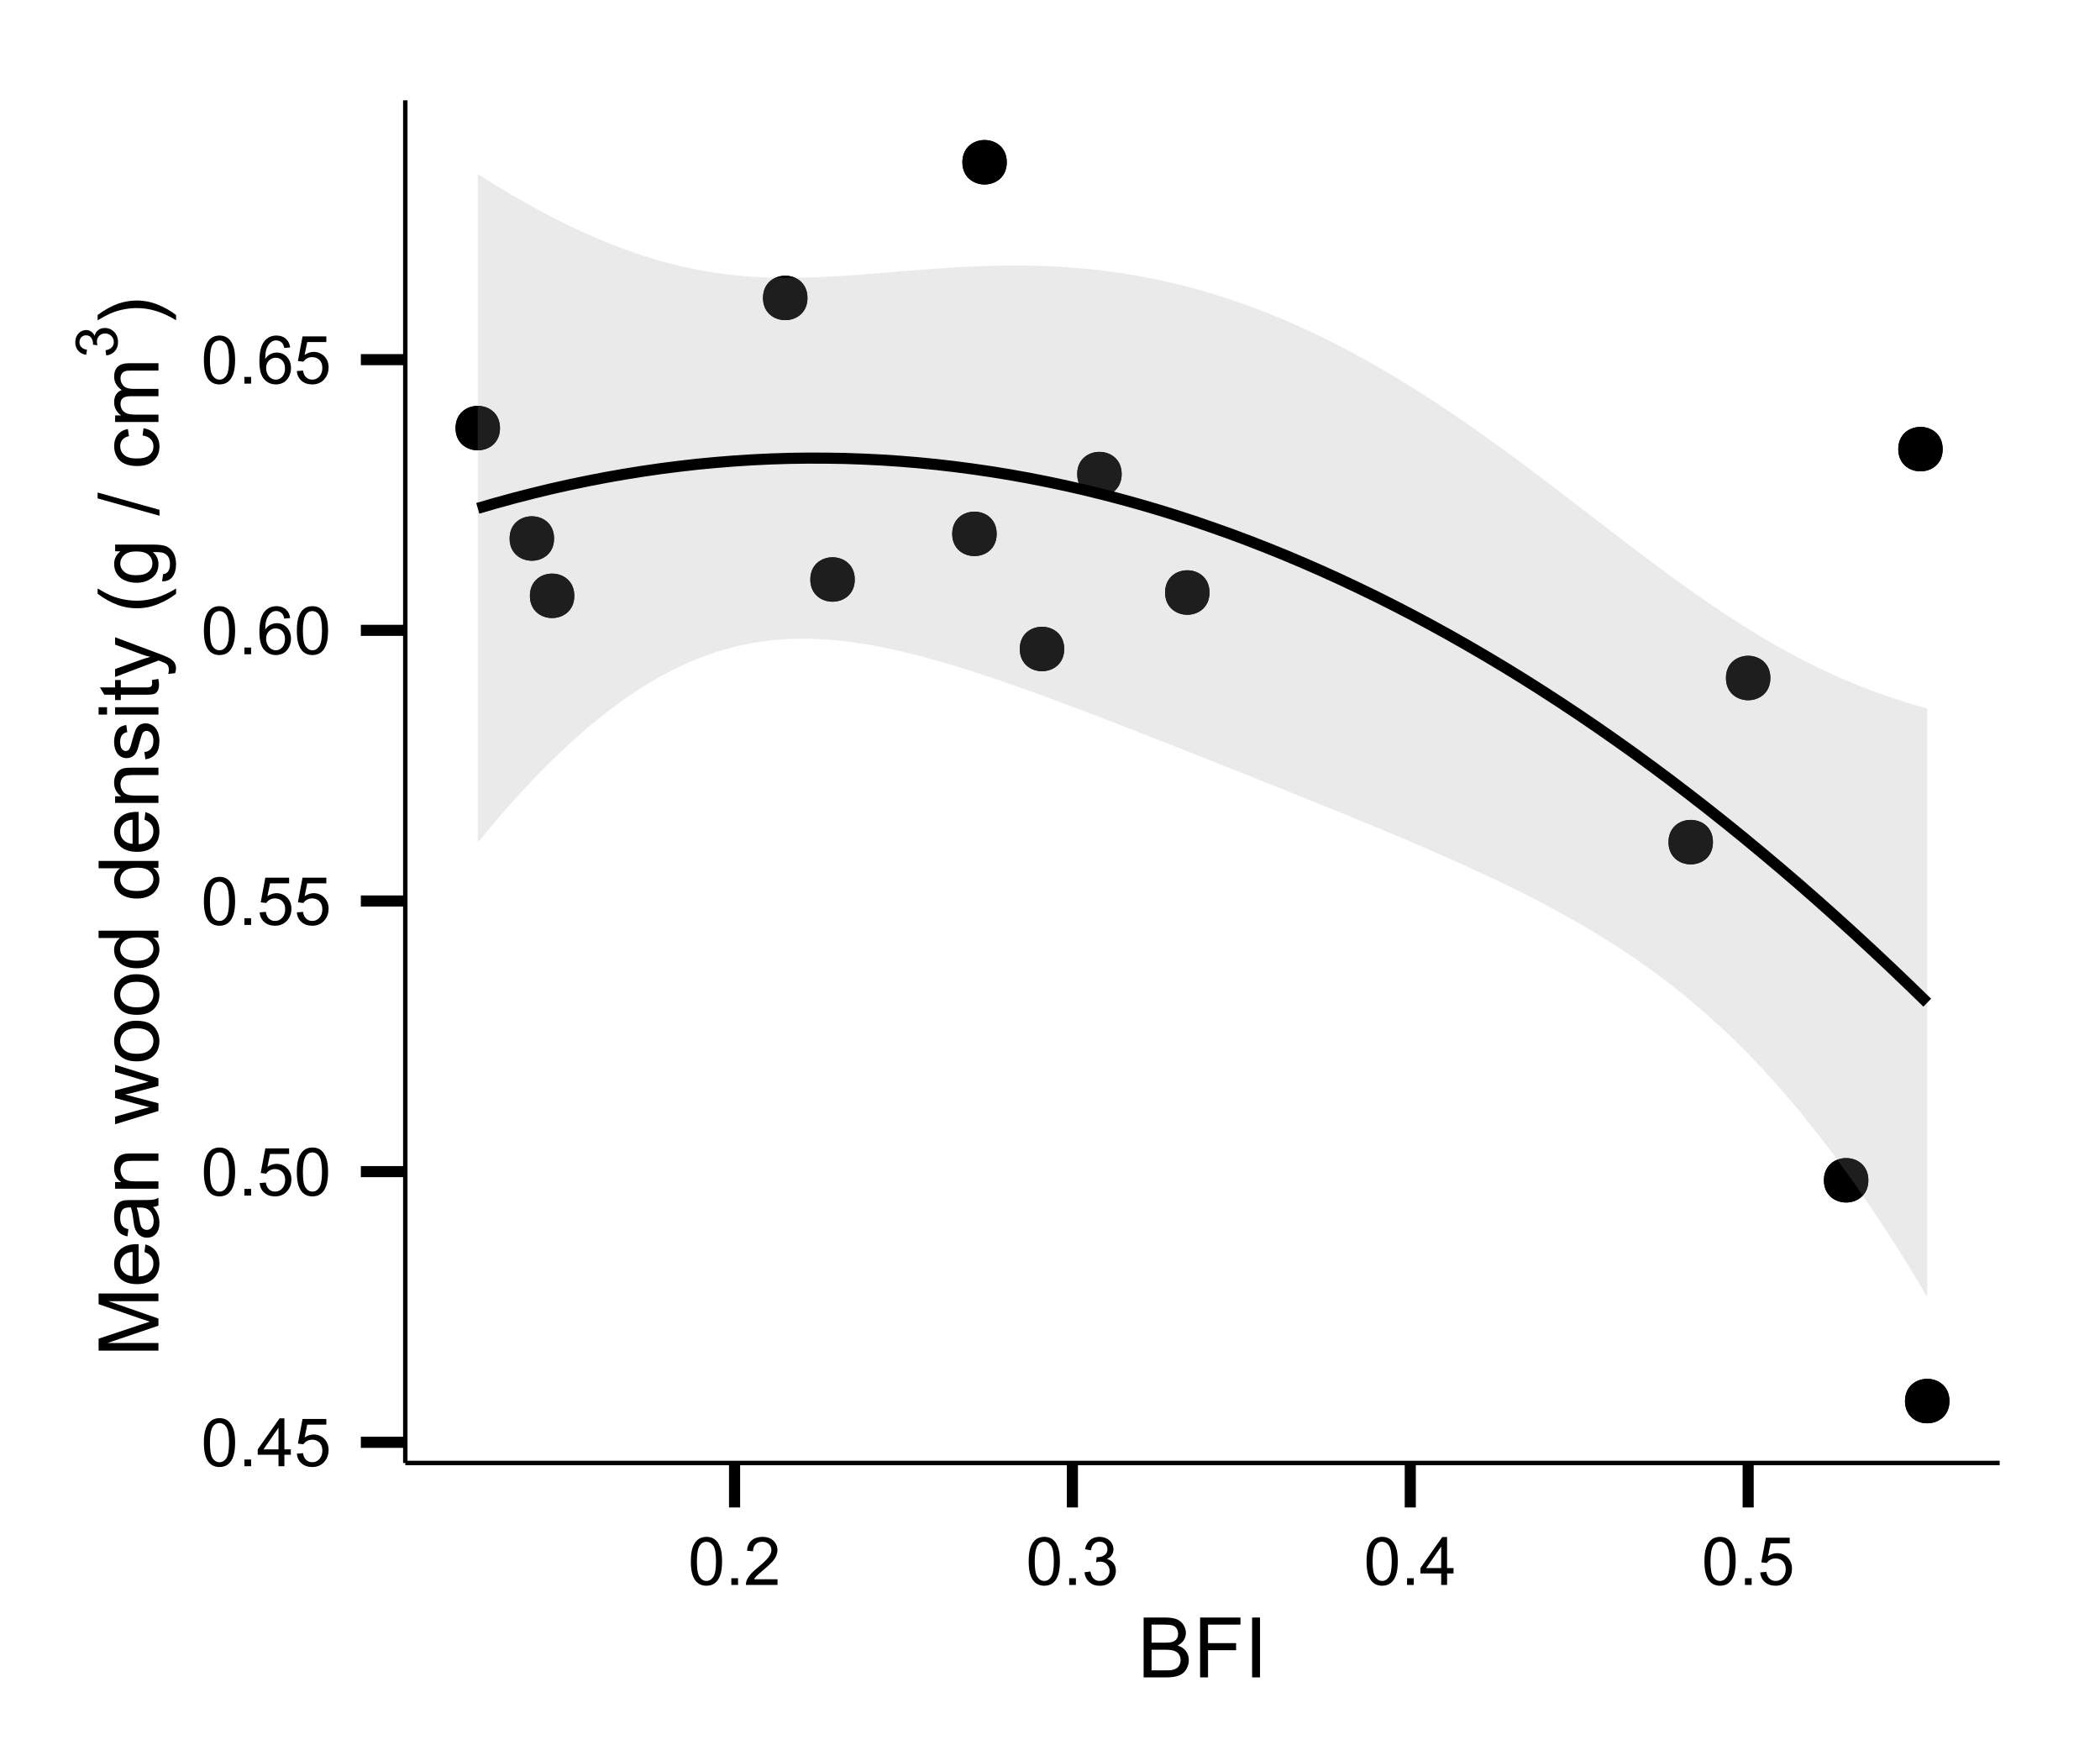 <?xml version="1.0" encoding="UTF-8"?>
<svg xmlns="http://www.w3.org/2000/svg" xmlns:xlink="http://www.w3.org/1999/xlink" width="201pt" height="167pt" viewBox="0 0 201 167" version="1.1">
<defs>
<g>
<symbol overflow="visible" id="glyph0-0">
<path style="stroke:none;" d="M 0.266 -2.258 C 0.262 -2.797 0.32 -3.234 0.434 -3.566 C 0.543 -3.895 0.707 -4.148 0.93 -4.332 C 1.145 -4.508 1.422 -4.598 1.758 -4.602 C 2.004 -4.598 2.219 -4.551 2.406 -4.453 C 2.59 -4.352 2.742 -4.207 2.863 -4.023 C 2.984 -3.832 3.078 -3.605 3.148 -3.34 C 3.215 -3.074 3.25 -2.711 3.254 -2.258 C 3.25 -1.719 3.195 -1.285 3.086 -0.957 C 2.973 -0.621 2.809 -0.367 2.59 -0.191 C 2.371 -0.012 2.094 0.074 1.758 0.078 C 1.316 0.074 0.969 -0.082 0.719 -0.398 C 0.414 -0.777 0.262 -1.395 0.266 -2.258 Z M 0.844 -2.258 C 0.844 -1.504 0.93 -1.004 1.105 -0.758 C 1.281 -0.504 1.5 -0.379 1.758 -0.383 C 2.016 -0.379 2.23 -0.504 2.41 -0.758 C 2.582 -1.004 2.672 -1.504 2.676 -2.258 C 2.672 -3.008 2.582 -3.512 2.41 -3.762 C 2.23 -4.008 2.012 -4.129 1.754 -4.133 C 1.492 -4.129 1.285 -4.02 1.133 -3.805 C 0.938 -3.523 0.844 -3.008 0.844 -2.258 Z M 0.844 -2.258 "/>
</symbol>
<symbol overflow="visible" id="glyph0-1">
<path style="stroke:none;" d="M 0.582 0 L 0.582 -0.641 L 1.223 -0.641 L 1.223 0 Z M 0.582 0 "/>
</symbol>
<symbol overflow="visible" id="glyph0-2">
<path style="stroke:none;" d="M 2.07 0 L 2.07 -1.098 L 0.082 -1.098 L 0.082 -1.613 L 2.172 -4.582 L 2.633 -4.582 L 2.633 -1.613 L 3.25 -1.613 L 3.25 -1.098 L 2.633 -1.098 L 2.633 0 Z M 2.07 -1.613 L 2.07 -3.68 L 0.633 -1.613 Z M 2.07 -1.613 "/>
</symbol>
<symbol overflow="visible" id="glyph0-3">
<path style="stroke:none;" d="M 0.266 -1.199 L 0.855 -1.25 C 0.898 -0.961 1 -0.746 1.16 -0.602 C 1.316 -0.453 1.508 -0.379 1.738 -0.383 C 2.008 -0.379 2.238 -0.48 2.426 -0.688 C 2.613 -0.891 2.707 -1.164 2.707 -1.504 C 2.707 -1.82 2.613 -2.074 2.434 -2.262 C 2.25 -2.445 2.016 -2.535 1.727 -2.539 C 1.543 -2.535 1.379 -2.496 1.238 -2.414 C 1.09 -2.332 0.977 -2.227 0.895 -2.098 L 0.367 -2.164 L 0.809 -4.52 L 3.086 -4.52 L 3.086 -3.98 L 1.258 -3.98 L 1.012 -2.75 C 1.285 -2.938 1.574 -3.035 1.879 -3.039 C 2.273 -3.035 2.609 -2.895 2.891 -2.621 C 3.164 -2.34 3.305 -1.984 3.305 -1.555 C 3.305 -1.133 3.184 -0.773 2.941 -0.477 C 2.645 -0.105 2.242 0.074 1.738 0.078 C 1.32 0.074 0.98 -0.039 0.715 -0.27 C 0.449 -0.504 0.297 -0.812 0.266 -1.199 Z M 0.266 -1.199 "/>
</symbol>
<symbol overflow="visible" id="glyph0-4">
<path style="stroke:none;" d="M 3.184 -3.461 L 2.625 -3.414 C 2.574 -3.633 2.504 -3.793 2.414 -3.898 C 2.258 -4.055 2.07 -4.137 1.852 -4.137 C 1.672 -4.137 1.512 -4.086 1.379 -3.988 C 1.199 -3.855 1.059 -3.668 0.957 -3.422 C 0.852 -3.172 0.801 -2.816 0.801 -2.363 C 0.934 -2.566 1.098 -2.719 1.297 -2.82 C 1.488 -2.918 1.695 -2.969 1.914 -2.973 C 2.285 -2.969 2.605 -2.832 2.871 -2.559 C 3.133 -2.281 3.262 -1.926 3.266 -1.488 C 3.262 -1.199 3.199 -0.93 3.078 -0.684 C 2.953 -0.438 2.785 -0.25 2.566 -0.117 C 2.348 0.012 2.102 0.074 1.832 0.078 C 1.359 0.074 0.977 -0.094 0.684 -0.438 C 0.387 -0.781 0.238 -1.352 0.242 -2.145 C 0.238 -3.027 0.402 -3.668 0.73 -4.074 C 1.016 -4.422 1.398 -4.598 1.883 -4.602 C 2.242 -4.598 2.539 -4.496 2.77 -4.297 C 3 -4.09 3.137 -3.812 3.184 -3.461 Z M 0.887 -1.484 C 0.883 -1.289 0.926 -1.105 1.008 -0.93 C 1.09 -0.75 1.203 -0.613 1.355 -0.523 C 1.5 -0.426 1.656 -0.379 1.82 -0.383 C 2.059 -0.379 2.262 -0.477 2.434 -0.672 C 2.602 -0.863 2.688 -1.125 2.691 -1.453 C 2.688 -1.77 2.605 -2.02 2.438 -2.203 C 2.266 -2.383 2.051 -2.473 1.801 -2.477 C 1.543 -2.473 1.328 -2.383 1.152 -2.203 C 0.973 -2.02 0.883 -1.777 0.887 -1.484 Z M 0.887 -1.484 "/>
</symbol>
<symbol overflow="visible" id="glyph0-5">
<path style="stroke:none;" d="M 3.223 -0.539 L 3.223 0 L 0.195 0 C 0.188 -0.133 0.211 -0.262 0.258 -0.391 C 0.336 -0.594 0.457 -0.797 0.629 -1 C 0.793 -1.199 1.039 -1.43 1.367 -1.695 C 1.859 -2.098 2.195 -2.422 2.375 -2.664 C 2.547 -2.902 2.637 -3.129 2.637 -3.34 C 2.637 -3.562 2.555 -3.75 2.398 -3.902 C 2.234 -4.055 2.027 -4.129 1.773 -4.133 C 1.5 -4.129 1.285 -4.051 1.125 -3.891 C 0.961 -3.727 0.879 -3.5 0.879 -3.215 L 0.301 -3.273 C 0.336 -3.703 0.484 -4.031 0.746 -4.262 C 1 -4.484 1.348 -4.598 1.789 -4.602 C 2.223 -4.598 2.57 -4.477 2.828 -4.234 C 3.082 -3.988 3.211 -3.688 3.215 -3.328 C 3.211 -3.145 3.172 -2.965 3.102 -2.789 C 3.023 -2.609 2.902 -2.422 2.73 -2.227 C 2.555 -2.031 2.266 -1.762 1.863 -1.422 C 1.523 -1.137 1.305 -0.945 1.211 -0.844 C 1.113 -0.742 1.035 -0.641 0.977 -0.539 Z M 3.223 -0.539 "/>
</symbol>
<symbol overflow="visible" id="glyph0-6">
<path style="stroke:none;" d="M 0.27 -1.211 L 0.832 -1.285 C 0.895 -0.961 1.004 -0.73 1.16 -0.594 C 1.316 -0.449 1.504 -0.379 1.727 -0.383 C 1.988 -0.379 2.211 -0.473 2.398 -0.656 C 2.578 -0.84 2.672 -1.066 2.672 -1.34 C 2.672 -1.594 2.586 -1.805 2.418 -1.977 C 2.246 -2.141 2.031 -2.227 1.773 -2.23 C 1.668 -2.227 1.535 -2.207 1.379 -2.168 L 1.441 -2.664 C 1.477 -2.656 1.504 -2.652 1.531 -2.656 C 1.766 -2.652 1.98 -2.715 2.176 -2.844 C 2.363 -2.965 2.461 -3.16 2.465 -3.422 C 2.461 -3.625 2.391 -3.793 2.254 -3.934 C 2.113 -4.066 1.934 -4.137 1.715 -4.137 C 1.492 -4.137 1.309 -4.066 1.168 -3.93 C 1.02 -3.793 0.926 -3.586 0.887 -3.312 L 0.324 -3.414 C 0.391 -3.785 0.547 -4.078 0.793 -4.289 C 1.035 -4.496 1.34 -4.598 1.703 -4.602 C 1.949 -4.598 2.18 -4.543 2.395 -4.438 C 2.602 -4.328 2.762 -4.184 2.875 -4 C 2.984 -3.812 3.039 -3.617 3.043 -3.41 C 3.039 -3.211 2.988 -3.027 2.883 -2.867 C 2.777 -2.703 2.621 -2.574 2.414 -2.48 C 2.684 -2.414 2.891 -2.285 3.043 -2.09 C 3.191 -1.891 3.27 -1.645 3.27 -1.352 C 3.27 -0.949 3.121 -0.609 2.832 -0.336 C 2.535 -0.055 2.168 0.082 1.727 0.082 C 1.32 0.082 0.984 -0.035 0.723 -0.277 C 0.453 -0.512 0.305 -0.824 0.27 -1.211 Z M 0.27 -1.211 "/>
</symbol>
<symbol overflow="visible" id="glyph1-0">
<path style="stroke:none;" d="M 0.586 0 L 0.586 -5.727 L 2.734 -5.727 C 3.168 -5.723 3.52 -5.664 3.785 -5.551 C 4.051 -5.434 4.258 -5.258 4.406 -5.016 C 4.555 -4.773 4.629 -4.52 4.633 -4.262 C 4.629 -4.012 4.562 -3.781 4.434 -3.57 C 4.297 -3.352 4.098 -3.18 3.832 -3.047 C 4.176 -2.945 4.441 -2.77 4.629 -2.527 C 4.816 -2.277 4.91 -1.988 4.91 -1.66 C 4.91 -1.387 4.852 -1.137 4.738 -0.91 C 4.625 -0.676 4.484 -0.5 4.32 -0.379 C 4.148 -0.25 3.941 -0.156 3.691 -0.094 C 3.441 -0.031 3.133 0 2.77 0 Z M 1.344 -3.32 L 2.582 -3.32 C 2.914 -3.316 3.156 -3.34 3.305 -3.387 C 3.496 -3.441 3.641 -3.535 3.738 -3.672 C 3.836 -3.801 3.883 -3.969 3.887 -4.172 C 3.883 -4.359 3.84 -4.523 3.75 -4.672 C 3.656 -4.812 3.523 -4.914 3.359 -4.969 C 3.188 -5.023 2.898 -5.051 2.488 -5.051 L 1.344 -5.051 Z M 1.344 -0.676 L 2.77 -0.676 C 3.012 -0.672 3.184 -0.684 3.285 -0.703 C 3.457 -0.734 3.602 -0.785 3.723 -0.859 C 3.836 -0.93 3.934 -1.035 4.012 -1.176 C 4.086 -1.312 4.125 -1.473 4.125 -1.66 C 4.125 -1.871 4.07 -2.059 3.961 -2.215 C 3.852 -2.371 3.699 -2.48 3.504 -2.547 C 3.309 -2.609 3.027 -2.641 2.668 -2.645 L 1.344 -2.645 Z M 1.344 -0.676 "/>
</symbol>
<symbol overflow="visible" id="glyph1-1">
<path style="stroke:none;" d="M 0.656 0 L 0.656 -5.727 L 4.52 -5.727 L 4.52 -5.051 L 1.414 -5.051 L 1.414 -3.277 L 4.102 -3.277 L 4.102 -2.602 L 1.414 -2.602 L 1.414 0 Z M 0.656 0 "/>
</symbol>
<symbol overflow="visible" id="glyph1-2">
<path style="stroke:none;" d="M 0.746 0 L 0.746 -5.727 L 1.504 -5.727 L 1.504 0 Z M 0.746 0 "/>
</symbol>
<symbol overflow="visible" id="glyph2-0">
<path style="stroke:none;" d="M 0 -0.594 L -5.727 -0.594 L -5.727 -1.734 L -1.672 -3.09 C -1.289 -3.211 -1.008 -3.305 -0.824 -3.363 C -1.031 -3.426 -1.336 -3.527 -1.742 -3.668 L -5.727 -5.039 L -5.727 -6.059 L 0 -6.059 L 0 -5.328 L -4.793 -5.328 L 0 -3.664 L 0 -2.98 L -4.875 -1.324 L 0 -1.324 Z M 0 -0.594 "/>
</symbol>
<symbol overflow="visible" id="glyph2-1">
<path style="stroke:none;" d="M -1.336 -3.367 L -1.246 -4.094 C -0.82 -3.977 -0.492 -3.766 -0.258 -3.457 C -0.023 -3.145 0.094 -2.746 0.094 -2.27 C 0.094 -1.66 -0.09 -1.18 -0.465 -0.824 C -0.836 -0.469 -1.363 -0.293 -2.039 -0.293 C -2.734 -0.293 -3.273 -0.473 -3.664 -0.832 C -4.047 -1.191 -4.242 -1.656 -4.242 -2.23 C -4.242 -2.781 -4.051 -3.234 -3.676 -3.59 C -3.293 -3.938 -2.762 -4.113 -2.082 -4.117 C -2.035 -4.113 -1.973 -4.113 -1.895 -4.113 L -1.895 -1.02 C -1.434 -1.043 -1.086 -1.172 -0.848 -1.406 C -0.602 -1.637 -0.48 -1.926 -0.484 -2.273 C -0.48 -2.531 -0.547 -2.75 -0.688 -2.934 C -0.82 -3.113 -1.039 -3.258 -1.336 -3.367 Z M -2.473 -1.059 L -2.473 -3.375 C -2.82 -3.344 -3.082 -3.254 -3.258 -3.109 C -3.527 -2.883 -3.66 -2.594 -3.664 -2.238 C -3.66 -1.914 -3.555 -1.641 -3.34 -1.422 C -3.121 -1.199 -2.832 -1.078 -2.473 -1.059 Z M -2.473 -1.059 "/>
</symbol>
<symbol overflow="visible" id="glyph2-2">
<path style="stroke:none;" d="M -0.512 -3.234 C -0.285 -2.973 -0.129 -2.719 -0.043 -2.48 C 0.051 -2.238 0.094 -1.98 0.094 -1.707 C 0.094 -1.246 -0.016 -0.898 -0.238 -0.656 C -0.461 -0.41 -0.746 -0.285 -1.094 -0.289 C -1.293 -0.285 -1.477 -0.332 -1.648 -0.426 C -1.812 -0.516 -1.949 -0.637 -2.055 -0.789 C -2.152 -0.938 -2.23 -1.105 -2.285 -1.297 C -2.32 -1.43 -2.355 -1.641 -2.391 -1.922 C -2.457 -2.488 -2.535 -2.906 -2.633 -3.176 C -2.727 -3.176 -2.789 -3.176 -2.816 -3.18 C -3.102 -3.176 -3.305 -3.109 -3.422 -2.98 C -3.578 -2.797 -3.656 -2.531 -3.66 -2.18 C -3.656 -1.848 -3.598 -1.602 -3.484 -1.445 C -3.367 -1.285 -3.164 -1.168 -2.871 -1.098 L -2.965 -0.41 C -3.258 -0.473 -3.492 -0.574 -3.676 -0.719 C -3.855 -0.859 -3.996 -1.066 -4.094 -1.34 C -4.191 -1.609 -4.242 -1.922 -4.242 -2.281 C -4.242 -2.633 -4.199 -2.922 -4.117 -3.145 C -4.031 -3.363 -3.926 -3.527 -3.801 -3.633 C -3.672 -3.734 -3.512 -3.805 -3.324 -3.852 C -3.199 -3.871 -2.984 -3.883 -2.676 -3.887 L -1.738 -3.887 C -1.082 -3.883 -0.668 -3.898 -0.496 -3.93 C -0.32 -3.957 -0.156 -4.016 0 -4.109 L 0 -3.375 C -0.145 -3.301 -0.312 -3.254 -0.512 -3.234 Z M -2.082 -3.176 C -1.973 -2.918 -1.887 -2.535 -1.816 -2.027 C -1.773 -1.738 -1.727 -1.531 -1.676 -1.414 C -1.621 -1.289 -1.543 -1.199 -1.445 -1.137 C -1.344 -1.07 -1.234 -1.035 -1.113 -1.039 C -0.926 -1.035 -0.77 -1.105 -0.645 -1.25 C -0.52 -1.391 -0.457 -1.602 -0.457 -1.875 C -0.457 -2.145 -0.516 -2.383 -0.633 -2.598 C -0.75 -2.805 -0.91 -2.961 -1.121 -3.062 C -1.277 -3.137 -1.512 -3.176 -1.824 -3.176 Z M -2.082 -3.176 "/>
</symbol>
<symbol overflow="visible" id="glyph2-3">
<path style="stroke:none;" d="M 0 -0.527 L -4.148 -0.527 L -4.148 -1.16 L -3.559 -1.16 C -4.012 -1.465 -4.242 -1.902 -4.242 -2.48 C -4.242 -2.727 -4.195 -2.957 -4.105 -3.168 C -4.016 -3.375 -3.898 -3.531 -3.754 -3.641 C -3.605 -3.742 -3.434 -3.816 -3.234 -3.859 C -3.102 -3.883 -2.871 -3.895 -2.551 -3.898 L 0 -3.898 L 0 -3.195 L -2.523 -3.195 C -2.809 -3.191 -3.023 -3.164 -3.164 -3.113 C -3.305 -3.055 -3.418 -2.957 -3.504 -2.82 C -3.59 -2.68 -3.633 -2.52 -3.633 -2.332 C -3.633 -2.031 -3.535 -1.77 -3.348 -1.555 C -3.152 -1.336 -2.793 -1.23 -2.266 -1.23 L 0 -1.23 Z M 0 -0.527 "/>
</symbol>
<symbol overflow="visible" id="glyph2-4">
<path style="stroke:none;" d=""/>
</symbol>
<symbol overflow="visible" id="glyph2-5">
<path style="stroke:none;" d="M 0 -1.293 L -4.148 -0.023 L -4.148 -0.75 L -1.754 -1.41 L -0.863 -1.656 C -0.902 -1.664 -1.188 -1.734 -1.719 -1.871 L -4.148 -2.531 L -4.148 -3.254 L -1.742 -3.875 L -0.949 -4.082 L -1.75 -4.32 L -4.148 -5.031 L -4.148 -5.715 L 0 -4.418 L 0 -3.688 L -2.484 -3.027 L -3.191 -2.867 L 0 -2.027 Z M 0 -1.293 "/>
</symbol>
<symbol overflow="visible" id="glyph2-6">
<path style="stroke:none;" d="M -2.074 -0.266 C -2.84 -0.262 -3.406 -0.477 -3.781 -0.906 C -4.086 -1.262 -4.242 -1.695 -4.242 -2.211 C -4.242 -2.777 -4.055 -3.246 -3.68 -3.609 C -3.305 -3.969 -2.789 -4.148 -2.133 -4.152 C -1.598 -4.148 -1.176 -4.066 -0.871 -3.91 C -0.562 -3.746 -0.324 -3.516 -0.16 -3.211 C 0.012 -2.906 0.094 -2.57 0.094 -2.211 C 0.094 -1.625 -0.09 -1.156 -0.465 -0.801 C -0.832 -0.441 -1.371 -0.262 -2.074 -0.266 Z M -2.074 -0.988 C -1.543 -0.984 -1.145 -1.102 -0.879 -1.336 C -0.613 -1.566 -0.48 -1.855 -0.484 -2.211 C -0.48 -2.555 -0.613 -2.848 -0.883 -3.082 C -1.145 -3.312 -1.551 -3.426 -2.098 -3.43 C -2.609 -3.426 -2.996 -3.309 -3.262 -3.078 C -3.523 -2.844 -3.656 -2.555 -3.66 -2.211 C -3.656 -1.855 -3.523 -1.566 -3.266 -1.336 C -3 -1.102 -2.605 -0.984 -2.074 -0.988 Z M -2.074 -0.988 "/>
</symbol>
<symbol overflow="visible" id="glyph2-7">
<path style="stroke:none;" d="M 0 -3.219 L -0.523 -3.219 C -0.109 -2.953 0.094 -2.566 0.094 -2.059 C 0.094 -1.723 0.004 -1.418 -0.18 -1.145 C -0.359 -0.863 -0.613 -0.648 -0.941 -0.5 C -1.266 -0.344 -1.641 -0.27 -2.07 -0.273 C -2.48 -0.27 -2.855 -0.34 -3.195 -0.48 C -3.531 -0.617 -3.793 -0.824 -3.973 -1.102 C -4.152 -1.375 -4.242 -1.684 -4.242 -2.027 C -4.242 -2.277 -4.188 -2.5 -4.082 -2.695 C -3.977 -2.891 -3.84 -3.047 -3.672 -3.172 L -5.727 -3.172 L -5.727 -3.871 L 0 -3.871 Z M -2.07 -0.996 C -1.535 -0.996 -1.141 -1.105 -0.879 -1.332 C -0.613 -1.551 -0.48 -1.816 -0.484 -2.125 C -0.48 -2.43 -0.605 -2.691 -0.859 -2.906 C -1.109 -3.121 -1.492 -3.227 -2.012 -3.23 C -2.574 -3.227 -2.992 -3.117 -3.262 -2.902 C -3.523 -2.68 -3.656 -2.41 -3.66 -2.094 C -3.656 -1.777 -3.527 -1.516 -3.277 -1.309 C -3.02 -1.098 -2.617 -0.996 -2.07 -0.996 Z M -2.07 -0.996 "/>
</symbol>
<symbol overflow="visible" id="glyph2-8">
<path style="stroke:none;" d="M -1.238 -0.246 L -1.348 -0.941 C -1.066 -0.977 -0.852 -1.086 -0.707 -1.266 C -0.555 -1.445 -0.48 -1.695 -0.484 -2.016 C -0.48 -2.336 -0.547 -2.574 -0.68 -2.734 C -0.812 -2.887 -0.965 -2.965 -1.145 -2.969 C -1.301 -2.965 -1.426 -2.895 -1.52 -2.762 C -1.578 -2.66 -1.66 -2.422 -1.758 -2.043 C -1.887 -1.523 -1.996 -1.164 -2.094 -0.969 C -2.188 -0.766 -2.32 -0.617 -2.488 -0.516 C -2.656 -0.414 -2.844 -0.363 -3.047 -0.363 C -3.23 -0.363 -3.398 -0.402 -3.559 -0.488 C -3.715 -0.57 -3.848 -0.688 -3.953 -0.836 C -4.031 -0.941 -4.098 -1.09 -4.156 -1.281 C -4.211 -1.469 -4.242 -1.672 -4.242 -1.891 C -4.242 -2.215 -4.195 -2.5 -4.102 -2.746 C -4.008 -2.992 -3.879 -3.176 -3.719 -3.293 C -3.559 -3.41 -3.344 -3.488 -3.078 -3.535 L -2.984 -2.848 C -3.195 -2.816 -3.363 -2.723 -3.484 -2.574 C -3.602 -2.422 -3.66 -2.211 -3.664 -1.941 C -3.66 -1.613 -3.609 -1.383 -3.504 -1.25 C -3.395 -1.109 -3.27 -1.043 -3.129 -1.043 C -3.035 -1.043 -2.953 -1.07 -2.883 -1.129 C -2.805 -1.184 -2.742 -1.273 -2.695 -1.398 C -2.668 -1.465 -2.605 -1.672 -2.516 -2.02 C -2.379 -2.516 -2.27 -2.863 -2.188 -3.059 C -2.102 -3.254 -1.98 -3.406 -1.82 -3.523 C -1.656 -3.633 -1.457 -3.691 -1.219 -3.691 C -0.984 -3.691 -0.762 -3.621 -0.555 -3.484 C -0.348 -3.348 -0.188 -3.152 -0.074 -2.895 C 0.039 -2.637 0.094 -2.344 0.094 -2.02 C 0.094 -1.477 -0.016 -1.066 -0.242 -0.785 C -0.461 -0.504 -0.793 -0.324 -1.238 -0.246 Z M -1.238 -0.246 "/>
</symbol>
<symbol overflow="visible" id="glyph2-9">
<path style="stroke:none;" d="M -4.918 -0.531 L -5.727 -0.531 L -5.727 -1.234 L -4.918 -1.234 Z M 0 -0.531 L -4.148 -0.531 L -4.148 -1.234 L 0 -1.234 Z M 0 -0.531 "/>
</symbol>
<symbol overflow="visible" id="glyph2-10">
<path style="stroke:none;" d="M -0.629 -2.062 L -0.008 -2.164 C 0.035 -1.961 0.051 -1.785 0.055 -1.633 C 0.051 -1.375 0.016 -1.176 -0.066 -1.039 C -0.145 -0.895 -0.25 -0.797 -0.383 -0.742 C -0.512 -0.684 -0.789 -0.656 -1.215 -0.656 L -3.602 -0.656 L -3.602 -0.141 L -4.148 -0.141 L -4.148 -0.656 L -5.176 -0.656 L -5.598 -1.355 L -4.148 -1.355 L -4.148 -2.062 L -3.602 -2.062 L -3.602 -1.355 L -1.176 -1.355 C -0.973 -1.352 -0.844 -1.363 -0.789 -1.391 C -0.73 -1.414 -0.684 -1.457 -0.652 -1.512 C -0.613 -1.566 -0.598 -1.645 -0.602 -1.754 C -0.598 -1.828 -0.605 -1.934 -0.629 -2.062 Z M -0.629 -2.062 "/>
</symbol>
<symbol overflow="visible" id="glyph2-11">
<path style="stroke:none;" d="M 1.598 -0.496 L 0.938 -0.418 C 0.977 -0.566 0.996 -0.703 1 -0.82 C 0.996 -0.977 0.969 -1.102 0.922 -1.195 C 0.867 -1.289 0.797 -1.363 0.703 -1.426 C 0.633 -1.465 0.457 -1.539 0.18 -1.641 C 0.137 -1.652 0.078 -1.672 0.008 -1.703 L -4.148 -0.129 L -4.148 -0.887 L -1.746 -1.75 C -1.441 -1.859 -1.121 -1.961 -0.785 -2.051 C -1.105 -2.129 -1.418 -2.223 -1.73 -2.34 L -4.148 -3.227 L -4.148 -3.93 L 0.07 -2.352 C 0.523 -2.18 0.836 -2.051 1.012 -1.957 C 1.242 -1.832 1.41 -1.688 1.52 -1.527 C 1.625 -1.363 1.68 -1.172 1.684 -0.949 C 1.68 -0.812 1.652 -0.66 1.598 -0.496 Z M 1.598 -0.496 "/>
</symbol>
<symbol overflow="visible" id="glyph2-12">
<path style="stroke:none;" d="M 1.684 -1.871 C 1.191 -1.48 0.621 -1.152 -0.035 -0.887 C -0.691 -0.613 -1.371 -0.48 -2.074 -0.484 C -2.691 -0.48 -3.285 -0.582 -3.855 -0.785 C -4.512 -1.02 -5.168 -1.379 -5.824 -1.871 L -5.824 -2.375 C -5.281 -2.055 -4.895 -1.848 -4.664 -1.75 C -4.305 -1.59 -3.93 -1.465 -3.539 -1.375 C -3.051 -1.262 -2.559 -1.207 -2.07 -1.207 C -0.812 -1.207 0.434 -1.594 1.684 -2.375 Z M 1.684 -1.871 "/>
</symbol>
<symbol overflow="visible" id="glyph2-13">
<path style="stroke:none;" d="M 0.344 -0.398 L 0.445 -1.082 C 0.656 -1.109 0.809 -1.188 0.906 -1.32 C 1.035 -1.492 1.102 -1.73 1.102 -2.035 C 1.102 -2.355 1.035 -2.609 0.906 -2.789 C 0.773 -2.965 0.59 -3.082 0.359 -3.148 C 0.211 -3.18 -0.086 -3.199 -0.543 -3.199 C -0.18 -2.891 0 -2.508 0 -2.051 C 0 -1.48 -0.203 -1.039 -0.617 -0.727 C -1.023 -0.414 -1.52 -0.258 -2.098 -0.258 C -2.492 -0.258 -2.855 -0.328 -3.191 -0.473 C -3.523 -0.613 -3.781 -0.82 -3.969 -1.094 C -4.148 -1.363 -4.242 -1.684 -4.242 -2.055 C -4.242 -2.543 -4.043 -2.945 -3.648 -3.266 L -4.148 -3.266 L -4.148 -3.914 L -0.562 -3.914 C 0.082 -3.914 0.539 -3.848 0.809 -3.715 C 1.078 -3.582 1.289 -3.371 1.449 -3.09 C 1.602 -2.801 1.68 -2.453 1.684 -2.039 C 1.68 -1.543 1.57 -1.141 1.348 -0.84 C 1.125 -0.531 0.789 -0.387 0.344 -0.398 Z M -2.148 -0.98 C -1.602 -0.977 -1.203 -1.086 -0.957 -1.305 C -0.703 -1.52 -0.578 -1.789 -0.582 -2.117 C -0.578 -2.438 -0.703 -2.711 -0.953 -2.93 C -1.199 -3.148 -1.59 -3.258 -2.125 -3.258 C -2.629 -3.258 -3.012 -3.145 -3.273 -2.918 C -3.527 -2.691 -3.656 -2.418 -3.66 -2.105 C -3.656 -1.789 -3.527 -1.523 -3.277 -1.309 C -3.02 -1.086 -2.645 -0.977 -2.148 -0.98 Z M -2.148 -0.98 "/>
</symbol>
<symbol overflow="visible" id="glyph2-14">
<path style="stroke:none;" d="M 0.098 0 L -5.824 -1.66 L -5.824 -2.223 L 0.098 -0.566 Z M 0.098 0 "/>
</symbol>
<symbol overflow="visible" id="glyph2-15">
<path style="stroke:none;" d="M -1.52 -3.234 L -1.43 -3.926 C -0.953 -3.848 -0.578 -3.652 -0.309 -3.344 C -0.039 -3.031 0.094 -2.648 0.094 -2.199 C 0.094 -1.629 -0.09 -1.172 -0.461 -0.828 C -0.832 -0.48 -1.363 -0.309 -2.059 -0.312 C -2.504 -0.309 -2.898 -0.383 -3.234 -0.535 C -3.57 -0.68 -3.82 -0.906 -3.988 -1.211 C -4.156 -1.512 -4.242 -1.844 -4.242 -2.203 C -4.242 -2.652 -4.125 -3.02 -3.898 -3.309 C -3.668 -3.594 -3.348 -3.777 -2.93 -3.859 L -2.824 -3.176 C -3.102 -3.109 -3.309 -2.992 -3.453 -2.828 C -3.59 -2.66 -3.66 -2.461 -3.664 -2.23 C -3.66 -1.875 -3.535 -1.586 -3.281 -1.367 C -3.027 -1.141 -2.625 -1.031 -2.078 -1.035 C -1.52 -1.031 -1.113 -1.137 -0.863 -1.355 C -0.605 -1.566 -0.48 -1.848 -0.484 -2.191 C -0.48 -2.465 -0.566 -2.695 -0.738 -2.883 C -0.906 -3.066 -1.164 -3.184 -1.52 -3.234 Z M -1.52 -3.234 "/>
</symbol>
<symbol overflow="visible" id="glyph2-16">
<path style="stroke:none;" d="M 0 -0.527 L -4.148 -0.527 L -4.148 -1.156 L -3.566 -1.156 C -3.766 -1.281 -3.93 -1.457 -4.055 -1.676 C -4.18 -1.891 -4.242 -2.137 -4.242 -2.414 C -4.242 -2.719 -4.176 -2.969 -4.051 -3.168 C -3.918 -3.363 -3.742 -3.504 -3.516 -3.586 C -4 -3.914 -4.242 -4.34 -4.242 -4.867 C -4.242 -5.277 -4.125 -5.594 -3.898 -5.816 C -3.668 -6.035 -3.32 -6.145 -2.848 -6.148 L 0 -6.148 L 0 -5.449 L -2.613 -5.449 C -2.895 -5.449 -3.094 -5.426 -3.219 -5.379 C -3.34 -5.332 -3.441 -5.25 -3.52 -5.133 C -3.594 -5.012 -3.633 -4.871 -3.633 -4.711 C -3.633 -4.418 -3.535 -4.176 -3.34 -3.984 C -3.145 -3.789 -2.832 -3.691 -2.41 -3.695 L 0 -3.695 L 0 -2.992 L -2.695 -2.992 C -3.008 -2.988 -3.242 -2.93 -3.398 -2.82 C -3.555 -2.703 -3.633 -2.516 -3.633 -2.258 C -3.633 -2.055 -3.578 -1.871 -3.477 -1.707 C -3.367 -1.535 -3.215 -1.414 -3.02 -1.344 C -2.816 -1.266 -2.527 -1.23 -2.152 -1.23 L 0 -1.23 Z M 0 -0.527 "/>
</symbol>
<symbol overflow="visible" id="glyph2-17">
<path style="stroke:none;" d="M 1.684 -0.988 L 1.684 -0.484 C 0.434 -1.262 -0.812 -1.652 -2.07 -1.652 C -2.555 -1.652 -3.043 -1.594 -3.527 -1.484 C -3.918 -1.391 -4.293 -1.27 -4.652 -1.113 C -4.887 -1.012 -5.277 -0.801 -5.824 -0.484 L -5.824 -0.988 C -5.168 -1.477 -4.512 -1.84 -3.855 -2.074 C -3.285 -2.273 -2.691 -2.371 -2.074 -2.375 C -1.371 -2.371 -0.691 -2.238 -0.035 -1.969 C 0.621 -1.699 1.191 -1.371 1.684 -0.988 Z M 1.684 -0.988 "/>
</symbol>
<symbol overflow="visible" id="glyph3-0">
<path style="stroke:none;" d="M -1.059 -0.234 L -1.125 -0.727 C -0.844 -0.781 -0.641 -0.875 -0.52 -1.016 C -0.395 -1.148 -0.332 -1.316 -0.336 -1.512 C -0.332 -1.742 -0.414 -1.938 -0.574 -2.098 C -0.734 -2.254 -0.934 -2.332 -1.172 -2.336 C -1.398 -2.332 -1.582 -2.258 -1.73 -2.113 C -1.875 -1.965 -1.949 -1.777 -1.953 -1.555 C -1.949 -1.457 -1.934 -1.344 -1.898 -1.207 L -2.328 -1.262 C -2.32 -1.289 -2.32 -1.316 -2.324 -1.34 C -2.32 -1.547 -2.375 -1.734 -2.488 -1.906 C -2.594 -2.07 -2.762 -2.156 -2.992 -2.156 C -3.172 -2.156 -3.32 -2.094 -3.441 -1.973 C -3.559 -1.848 -3.621 -1.691 -3.621 -1.5 C -3.621 -1.309 -3.559 -1.148 -3.438 -1.023 C -3.316 -0.895 -3.137 -0.812 -2.898 -0.777 L -2.984 -0.285 C -3.312 -0.344 -3.57 -0.48 -3.75 -0.695 C -3.93 -0.906 -4.02 -1.172 -4.023 -1.492 C -4.02 -1.707 -3.973 -1.906 -3.883 -2.094 C -3.785 -2.273 -3.656 -2.414 -3.5 -2.516 C -3.336 -2.609 -3.164 -2.66 -2.984 -2.664 C -2.805 -2.66 -2.648 -2.613 -2.508 -2.523 C -2.367 -2.426 -2.254 -2.289 -2.172 -2.109 C -2.113 -2.344 -2 -2.527 -1.828 -2.66 C -1.656 -2.793 -1.441 -2.859 -1.184 -2.859 C -0.832 -2.859 -0.535 -2.73 -0.293 -2.477 C -0.051 -2.219 0.07 -1.895 0.07 -1.508 C 0.07 -1.152 -0.031 -0.863 -0.242 -0.633 C -0.449 -0.398 -0.723 -0.266 -1.059 -0.234 Z M -1.059 -0.234 "/>
</symbol>
</g>
<clipPath id="clip1">
  <path d="M 38.793 9.602 L 192.402 9.602 L 192.402 141.008 L 38.793 141.008 Z M 38.793 9.602 "/>
</clipPath>
</defs>
<g id="surface2037">
<rect x="0" y="0" width="201" height="167" style="fill:rgb(100%,100%,100%);fill-opacity:1;stroke:none;"/>
<rect x="0" y="0" width="201" height="167" style="fill:rgb(100%,100%,100%);fill-opacity:1;stroke:none;"/>
<path style="fill:none;stroke-width:1.063;stroke-linecap:round;stroke-linejoin:round;stroke:rgb(100%,100%,100%);stroke-opacity:1;stroke-miterlimit:10;" d="M 0 167 L 201 167 L 201 0 L 0 0 Z M 0 167 "/>
<g clip-path="url(#clip1)" clip-rule="nonzero">
<path style=" stroke:none;fill-rule:nonzero;fill:rgb(100%,100%,100%);fill-opacity:1;" d="M 38.793 140.004 L 191.402 140.004 L 191.402 9.598 L 38.793 9.598 Z M 38.793 140.004 "/>
<path style=" stroke:none;fill-rule:nonzero;fill:rgb(0%,0%,0%);fill-opacity:1;" d="M 47.855 40.969 C 47.855 43.801 43.602 43.801 43.602 40.969 C 43.602 38.133 47.855 38.133 47.855 40.969 "/>
<path style=" stroke:none;fill-rule:nonzero;fill:rgb(0%,0%,0%);fill-opacity:1;" d="M 77.285 28.512 C 77.285 31.344 73.031 31.344 73.031 28.512 C 73.031 25.676 77.285 25.676 77.285 28.512 "/>
<path style=" stroke:none;fill-rule:nonzero;fill:rgb(0%,0%,0%);fill-opacity:1;" d="M 107.359 45.367 C 107.359 48.203 103.105 48.203 103.105 45.367 C 103.105 42.535 107.359 42.535 107.359 45.367 "/>
<path style=" stroke:none;fill-rule:nonzero;fill:rgb(0%,0%,0%);fill-opacity:1;" d="M 81.812 55.457 C 81.812 58.289 77.559 58.289 77.559 55.457 C 77.559 52.621 81.812 52.621 81.812 55.457 "/>
<path style=" stroke:none;fill-rule:nonzero;fill:rgb(0%,0%,0%);fill-opacity:1;" d="M 96.363 15.527 C 96.363 18.363 92.113 18.363 92.113 15.527 C 92.113 12.691 96.363 12.691 96.363 15.527 "/>
<path style=" stroke:none;fill-rule:nonzero;fill:rgb(0%,0%,0%);fill-opacity:1;" d="M 115.766 56.703 C 115.766 59.539 111.516 59.539 111.516 56.703 C 111.516 53.867 115.766 53.867 115.766 56.703 "/>
<path style=" stroke:none;fill-rule:nonzero;fill:rgb(0%,0%,0%);fill-opacity:1;" d="M 186.59 134.078 C 186.59 136.914 182.336 136.914 182.336 134.078 C 182.336 131.242 186.59 131.242 186.59 134.078 "/>
<path style=" stroke:none;fill-rule:nonzero;fill:rgb(0%,0%,0%);fill-opacity:1;" d="M 178.828 112.949 C 178.828 115.785 174.574 115.785 174.574 112.949 C 174.574 110.117 178.828 110.117 178.828 112.949 "/>
<path style=" stroke:none;fill-rule:nonzero;fill:rgb(0%,0%,0%);fill-opacity:1;" d="M 163.953 80.59 C 163.953 83.426 159.699 83.426 159.699 80.59 C 159.699 77.754 163.953 77.754 163.953 80.59 "/>
<path style=" stroke:none;fill-rule:nonzero;fill:rgb(0%,0%,0%);fill-opacity:1;" d="M 185.941 42.98 C 185.941 45.816 181.691 45.816 181.691 42.98 C 181.691 40.145 185.941 40.145 185.941 42.98 "/>
<path style=" stroke:none;fill-rule:nonzero;fill:rgb(0%,0%,0%);fill-opacity:1;" d="M 101.859 62.105 C 101.859 64.941 97.609 64.941 97.609 62.105 C 97.609 59.273 101.859 59.273 101.859 62.105 "/>
<path style=" stroke:none;fill-rule:nonzero;fill:rgb(0%,0%,0%);fill-opacity:1;" d="M 95.395 51.09 C 95.395 53.922 91.141 53.922 91.141 51.09 C 91.141 48.254 95.395 48.254 95.395 51.09 "/>
<path style=" stroke:none;fill-rule:nonzero;fill:rgb(0%,0%,0%);fill-opacity:1;" d="M 53.031 51.535 C 53.031 54.367 48.777 54.367 48.777 51.535 C 48.777 48.699 53.031 48.699 53.031 51.535 "/>
<path style=" stroke:none;fill-rule:nonzero;fill:rgb(0%,0%,0%);fill-opacity:1;" d="M 169.449 64.883 C 169.449 67.719 165.199 67.719 165.199 64.883 C 165.199 62.047 169.449 62.047 169.449 64.883 "/>
<path style=" stroke:none;fill-rule:nonzero;fill:rgb(0%,0%,0%);fill-opacity:1;" d="M 54.969 57.02 C 54.969 59.852 50.719 59.852 50.719 57.02 C 50.719 54.184 54.969 54.184 54.969 57.02 "/>
<path style=" stroke:none;fill-rule:nonzero;fill:rgb(0%,0%,0%);fill-opacity:1;" d="M 47.855 40.969 C 47.855 43.801 43.602 43.801 43.602 40.969 C 43.602 38.133 47.855 38.133 47.855 40.969 "/>
<path style=" stroke:none;fill-rule:nonzero;fill:rgb(0%,0%,0%);fill-opacity:1;" d="M 77.285 28.512 C 77.285 31.344 73.031 31.344 73.031 28.512 C 73.031 25.676 77.285 25.676 77.285 28.512 "/>
<path style=" stroke:none;fill-rule:nonzero;fill:rgb(0%,0%,0%);fill-opacity:1;" d="M 107.359 45.367 C 107.359 48.203 103.105 48.203 103.105 45.367 C 103.105 42.535 107.359 42.535 107.359 45.367 "/>
<path style=" stroke:none;fill-rule:nonzero;fill:rgb(0%,0%,0%);fill-opacity:1;" d="M 81.812 55.457 C 81.812 58.289 77.559 58.289 77.559 55.457 C 77.559 52.621 81.812 52.621 81.812 55.457 "/>
<path style=" stroke:none;fill-rule:nonzero;fill:rgb(0%,0%,0%);fill-opacity:1;" d="M 96.363 15.527 C 96.363 18.363 92.113 18.363 92.113 15.527 C 92.113 12.691 96.363 12.691 96.363 15.527 "/>
<path style=" stroke:none;fill-rule:nonzero;fill:rgb(0%,0%,0%);fill-opacity:1;" d="M 115.766 56.703 C 115.766 59.539 111.516 59.539 111.516 56.703 C 111.516 53.867 115.766 53.867 115.766 56.703 "/>
<path style=" stroke:none;fill-rule:nonzero;fill:rgb(0%,0%,0%);fill-opacity:1;" d="M 186.59 134.078 C 186.59 136.914 182.336 136.914 182.336 134.078 C 182.336 131.242 186.59 131.242 186.59 134.078 "/>
<path style=" stroke:none;fill-rule:nonzero;fill:rgb(0%,0%,0%);fill-opacity:1;" d="M 178.828 112.949 C 178.828 115.785 174.574 115.785 174.574 112.949 C 174.574 110.117 178.828 110.117 178.828 112.949 "/>
<path style=" stroke:none;fill-rule:nonzero;fill:rgb(0%,0%,0%);fill-opacity:1;" d="M 163.953 80.59 C 163.953 83.426 159.699 83.426 159.699 80.59 C 159.699 77.754 163.953 77.754 163.953 80.59 "/>
<path style=" stroke:none;fill-rule:nonzero;fill:rgb(0%,0%,0%);fill-opacity:1;" d="M 185.941 42.98 C 185.941 45.816 181.691 45.816 181.691 42.98 C 181.691 40.145 185.941 40.145 185.941 42.98 "/>
<path style=" stroke:none;fill-rule:nonzero;fill:rgb(0%,0%,0%);fill-opacity:1;" d="M 101.859 62.105 C 101.859 64.941 97.609 64.941 97.609 62.105 C 97.609 59.273 101.859 59.273 101.859 62.105 "/>
<path style=" stroke:none;fill-rule:nonzero;fill:rgb(0%,0%,0%);fill-opacity:1;" d="M 95.395 51.09 C 95.395 53.922 91.141 53.922 91.141 51.09 C 91.141 48.254 95.395 48.254 95.395 51.09 "/>
<path style=" stroke:none;fill-rule:nonzero;fill:rgb(0%,0%,0%);fill-opacity:1;" d="M 53.031 51.535 C 53.031 54.367 48.777 54.367 48.777 51.535 C 48.777 48.699 53.031 48.699 53.031 51.535 "/>
<path style=" stroke:none;fill-rule:nonzero;fill:rgb(0%,0%,0%);fill-opacity:1;" d="M 169.449 64.883 C 169.449 67.719 165.199 67.719 165.199 64.883 C 165.199 62.047 169.449 62.047 169.449 64.883 "/>
<path style=" stroke:none;fill-rule:nonzero;fill:rgb(0%,0%,0%);fill-opacity:1;" d="M 54.969 57.02 C 54.969 59.852 50.719 59.852 50.719 57.02 C 50.719 54.184 54.969 54.184 54.969 57.02 "/>
<path style=" stroke:none;fill-rule:nonzero;fill:rgb(60%,60%,60%);fill-opacity:0.2;" d="M 45.73 16.668 L 47.484 17.762 L 49.242 18.805 L 50.996 19.797 L 52.754 20.734 L 54.512 21.613 L 56.266 22.43 L 58.023 23.18 L 59.777 23.859 L 61.535 24.469 L 63.289 25 L 65.047 25.449 L 66.801 25.824 L 68.559 26.121 L 70.316 26.34 L 72.07 26.488 L 73.828 26.566 L 75.582 26.59 L 77.34 26.559 L 79.094 26.488 L 80.852 26.387 L 82.609 26.258 L 84.363 26.117 L 86.121 25.973 L 87.875 25.832 L 89.633 25.703 L 91.387 25.586 L 93.145 25.496 L 94.902 25.438 L 96.656 25.406 L 98.414 25.414 L 100.168 25.465 L 101.926 25.559 L 103.68 25.695 L 105.438 25.883 L 107.195 26.117 L 108.949 26.406 L 110.707 26.746 L 112.461 27.141 L 114.219 27.586 L 115.973 28.09 L 117.73 28.648 L 119.488 29.262 L 121.242 29.926 L 123 30.648 L 124.754 31.426 L 126.512 32.254 L 128.266 33.137 L 130.023 34.07 L 131.781 35.055 L 133.535 36.086 L 135.293 37.164 L 137.047 38.285 L 138.805 39.449 L 140.559 40.648 L 142.316 41.887 L 144.074 43.156 L 145.828 44.449 L 147.586 45.77 L 149.34 47.102 L 151.098 48.449 L 152.852 49.801 L 154.609 51.148 L 156.367 52.488 L 158.121 53.812 L 159.879 55.109 L 161.633 56.379 L 163.391 57.605 L 165.145 58.789 L 166.902 59.922 L 168.656 60.996 L 170.414 62.012 L 172.172 62.961 L 173.926 63.848 L 175.684 64.668 L 177.438 65.422 L 179.195 66.109 L 180.949 66.734 L 182.707 67.297 L 184.465 67.805 L 184.465 124.102 L 182.707 121.191 L 180.949 118.402 L 179.195 115.73 L 177.438 113.176 L 175.684 110.746 L 173.926 108.438 L 172.172 106.25 L 170.414 104.188 L 168.656 102.242 L 166.902 100.418 L 165.145 98.707 L 163.391 97.102 L 161.633 95.598 L 159.879 94.191 L 158.121 92.875 L 156.367 91.637 L 154.609 90.473 L 152.852 89.375 L 151.098 88.336 L 149.34 87.348 L 147.586 86.406 L 145.828 85.504 L 144.074 84.637 L 142.316 83.801 L 140.559 82.988 L 138.805 82.199 L 137.047 81.426 L 135.293 80.668 L 133.535 79.926 L 131.781 79.191 L 130.023 78.465 L 128.266 77.746 L 126.512 77.035 L 124.754 76.324 L 123 75.621 L 121.242 74.918 L 119.488 74.215 L 117.73 73.516 L 115.973 72.82 L 114.219 72.125 L 112.461 71.434 L 110.707 70.742 L 108.949 70.055 L 107.195 69.371 L 105.438 68.695 L 103.68 68.023 L 101.926 67.363 L 100.168 66.711 L 98.414 66.074 L 96.656 65.453 L 94.902 64.852 L 93.145 64.273 L 91.387 63.723 L 89.633 63.207 L 87.875 62.73 L 86.121 62.301 L 84.363 61.922 L 82.609 61.605 L 80.852 61.359 L 79.094 61.195 L 77.34 61.117 L 75.582 61.141 L 73.828 61.27 L 72.07 61.516 L 70.316 61.887 L 68.559 62.383 L 66.801 63.016 L 65.047 63.781 L 63.289 64.684 L 61.535 65.719 L 59.777 66.887 L 58.023 68.188 L 56.266 69.613 L 54.512 71.164 L 52.754 72.832 L 50.996 74.617 L 49.242 76.512 L 47.484 78.516 L 45.73 80.621 Z M 45.73 16.668 "/>
<path style="fill:none;stroke-width:1.063;stroke-linecap:butt;stroke-linejoin:round;stroke:rgb(0%,0%,0%);stroke-opacity:1;stroke-miterlimit:1;" d="M 45.73 48.645 L 47.484 48.137 L 49.242 47.656 L 50.996 47.207 L 52.754 46.781 L 54.512 46.387 L 56.266 46.023 L 58.023 45.684 L 59.777 45.375 L 61.535 45.094 L 63.289 44.84 L 65.047 44.617 L 66.801 44.418 L 68.559 44.254 L 70.316 44.113 L 72.07 44 L 73.828 43.918 L 75.582 43.863 L 77.34 43.84 L 79.094 43.844 L 80.852 43.871 L 82.609 43.934 L 84.363 44.02 L 86.121 44.137 L 87.875 44.281 L 89.633 44.453 L 91.387 44.656 L 93.145 44.887 L 94.902 45.145 L 96.656 45.43 L 98.414 45.746 L 100.168 46.09 L 101.926 46.461 L 103.68 46.859 L 105.438 47.289 L 107.195 47.746 L 108.949 48.23 L 110.707 48.742 L 112.461 49.285 L 114.219 49.855 L 115.973 50.457 L 117.73 51.082 L 119.488 51.738 L 121.242 52.422 L 123 53.133 L 124.754 53.875 L 126.512 54.645 L 128.266 55.441 L 130.023 56.27 L 131.781 57.121 L 133.535 58.004 L 135.293 58.914 L 137.047 59.855 L 138.805 60.824 L 140.559 61.82 L 142.316 62.844 L 144.074 63.898 L 145.828 64.977 L 147.586 66.09 L 149.34 67.227 L 151.098 68.395 L 152.852 69.586 L 154.609 70.812 L 156.367 72.062 L 158.121 73.344 L 159.879 74.652 L 161.633 75.988 L 163.391 77.355 L 165.145 78.746 L 166.902 80.168 L 168.656 81.621 L 170.414 83.098 L 172.172 84.605 L 173.926 86.141 L 175.684 87.707 L 177.438 89.297 L 179.195 90.918 L 180.949 92.566 L 182.707 94.246 L 184.465 95.953 "/>
</g>
<path style="fill:none;stroke-width:0.425;stroke-linecap:butt;stroke-linejoin:round;stroke:rgb(0%,0%,0%);stroke-opacity:1;stroke-miterlimit:10;" d="M 38.793 140.004 L 38.793 9.602 "/>
<g style="fill:rgb(0%,0%,0%);fill-opacity:1;">
  <use xlink:href="#glyph0-0" x="19.25" y="140.312"/>
  <use xlink:href="#glyph0-1" x="22.809" y="140.312"/>
  <use xlink:href="#glyph0-2" x="24.587" y="140.312"/>
  <use xlink:href="#glyph0-3" x="28.147" y="140.312"/>
</g>
<g style="fill:rgb(0%,0%,0%);fill-opacity:1;">
  <use xlink:href="#glyph0-0" x="19.25" y="114.414"/>
  <use xlink:href="#glyph0-1" x="22.809" y="114.414"/>
  <use xlink:href="#glyph0-3" x="24.587" y="114.414"/>
  <use xlink:href="#glyph0-0" x="28.147" y="114.414"/>
</g>
<g style="fill:rgb(0%,0%,0%);fill-opacity:1;">
  <use xlink:href="#glyph0-0" x="19.25" y="88.512"/>
  <use xlink:href="#glyph0-1" x="22.809" y="88.512"/>
  <use xlink:href="#glyph0-3" x="24.587" y="88.512"/>
  <use xlink:href="#glyph0-3" x="28.147" y="88.512"/>
</g>
<g style="fill:rgb(0%,0%,0%);fill-opacity:1;">
  <use xlink:href="#glyph0-0" x="19.25" y="62.609"/>
  <use xlink:href="#glyph0-1" x="22.809" y="62.609"/>
  <use xlink:href="#glyph0-4" x="24.587" y="62.609"/>
  <use xlink:href="#glyph0-0" x="28.147" y="62.609"/>
</g>
<g style="fill:rgb(0%,0%,0%);fill-opacity:1;">
  <use xlink:href="#glyph0-0" x="19.25" y="36.711"/>
  <use xlink:href="#glyph0-1" x="22.809" y="36.711"/>
  <use xlink:href="#glyph0-4" x="24.587" y="36.711"/>
  <use xlink:href="#glyph0-3" x="28.147" y="36.711"/>
</g>
<path style="fill:none;stroke-width:1.063;stroke-linecap:butt;stroke-linejoin:round;stroke:rgb(0%,0%,0%);stroke-opacity:1;stroke-miterlimit:10;" d="M 34.539 138.023 L 38.793 138.023 "/>
<path style="fill:none;stroke-width:1.063;stroke-linecap:butt;stroke-linejoin:round;stroke:rgb(0%,0%,0%);stroke-opacity:1;stroke-miterlimit:10;" d="M 34.539 112.121 L 38.793 112.121 "/>
<path style="fill:none;stroke-width:1.063;stroke-linecap:butt;stroke-linejoin:round;stroke:rgb(0%,0%,0%);stroke-opacity:1;stroke-miterlimit:10;" d="M 34.539 86.223 L 38.793 86.223 "/>
<path style="fill:none;stroke-width:1.063;stroke-linecap:butt;stroke-linejoin:round;stroke:rgb(0%,0%,0%);stroke-opacity:1;stroke-miterlimit:10;" d="M 34.539 60.32 L 38.793 60.32 "/>
<path style="fill:none;stroke-width:1.063;stroke-linecap:butt;stroke-linejoin:round;stroke:rgb(0%,0%,0%);stroke-opacity:1;stroke-miterlimit:10;" d="M 34.539 34.418 L 38.793 34.418 "/>
<path style="fill:none;stroke-width:0.425;stroke-linecap:butt;stroke-linejoin:round;stroke:rgb(0%,0%,0%);stroke-opacity:1;stroke-miterlimit:10;" d="M 38.793 140.004 L 191.398 140.004 "/>
<path style="fill:none;stroke-width:1.063;stroke-linecap:butt;stroke-linejoin:round;stroke:rgb(0%,0%,0%);stroke-opacity:1;stroke-miterlimit:10;" d="M 70.309 144.258 L 70.309 140.004 "/>
<path style="fill:none;stroke-width:1.063;stroke-linecap:butt;stroke-linejoin:round;stroke:rgb(0%,0%,0%);stroke-opacity:1;stroke-miterlimit:10;" d="M 102.645 144.258 L 102.645 140.004 "/>
<path style="fill:none;stroke-width:1.063;stroke-linecap:butt;stroke-linejoin:round;stroke:rgb(0%,0%,0%);stroke-opacity:1;stroke-miterlimit:10;" d="M 134.984 144.258 L 134.984 140.004 "/>
<path style="fill:none;stroke-width:1.063;stroke-linecap:butt;stroke-linejoin:round;stroke:rgb(0%,0%,0%);stroke-opacity:1;stroke-miterlimit:10;" d="M 167.324 144.258 L 167.324 140.004 "/>
<g style="fill:rgb(0%,0%,0%);fill-opacity:1;">
  <use xlink:href="#glyph0-0" x="65.859" y="151.672"/>
  <use xlink:href="#glyph0-1" x="69.419" y="151.672"/>
  <use xlink:href="#glyph0-5" x="71.197" y="151.672"/>
</g>
<g style="fill:rgb(0%,0%,0%);fill-opacity:1;">
  <use xlink:href="#glyph0-0" x="98.195" y="151.672"/>
  <use xlink:href="#glyph0-1" x="101.755" y="151.672"/>
  <use xlink:href="#glyph0-6" x="103.533" y="151.672"/>
</g>
<g style="fill:rgb(0%,0%,0%);fill-opacity:1;">
  <use xlink:href="#glyph0-0" x="130.535" y="151.672"/>
  <use xlink:href="#glyph0-1" x="134.095" y="151.672"/>
  <use xlink:href="#glyph0-2" x="135.873" y="151.672"/>
</g>
<g style="fill:rgb(0%,0%,0%);fill-opacity:1;">
  <use xlink:href="#glyph0-0" x="162.875" y="151.672"/>
  <use xlink:href="#glyph0-1" x="166.434" y="151.672"/>
  <use xlink:href="#glyph0-3" x="168.213" y="151.672"/>
</g>
<g style="fill:rgb(0%,0%,0%);fill-opacity:1;">
  <use xlink:href="#glyph1-0" x="108.875" y="160.52"/>
  <use xlink:href="#glyph1-1" x="114.211" y="160.52"/>
  <use xlink:href="#glyph1-2" x="119.098" y="160.52"/>
</g>
<g style="fill:rgb(0%,0%,0%);fill-opacity:1;">
  <use xlink:href="#glyph2-0" x="15.164" y="129.844"/>
  <use xlink:href="#glyph2-1" x="15.164" y="123.18"/>
  <use xlink:href="#glyph2-2" x="15.164" y="118.73"/>
  <use xlink:href="#glyph2-3" x="15.164" y="114.281"/>
  <use xlink:href="#glyph2-4" x="15.164" y="109.832"/>
  <use xlink:href="#glyph2-5" x="15.164" y="107.609"/>
  <use xlink:href="#glyph2-6" x="15.164" y="101.832"/>
  <use xlink:href="#glyph2-6" x="15.164" y="97.383"/>
  <use xlink:href="#glyph2-7" x="15.164" y="92.934"/>
  <use xlink:href="#glyph2-4" x="15.164" y="88.484"/>
  <use xlink:href="#glyph2-7" x="15.164" y="86.262"/>
  <use xlink:href="#glyph2-1" x="15.164" y="81.812"/>
  <use xlink:href="#glyph2-3" x="15.164" y="77.363"/>
  <use xlink:href="#glyph2-8" x="15.164" y="72.914"/>
  <use xlink:href="#glyph2-9" x="15.164" y="68.914"/>
  <use xlink:href="#glyph2-10" x="15.164" y="67.137"/>
  <use xlink:href="#glyph2-11" x="15.164" y="64.914"/>
  <use xlink:href="#glyph2-4" x="15.164" y="60.914"/>
</g>
<g style="fill:rgb(0%,0%,0%);fill-opacity:1;">
  <use xlink:href="#glyph2-12" x="15.168" y="58.691"/>
  <use xlink:href="#glyph2-13" x="15.168" y="56.027"/>
  <use xlink:href="#glyph2-4" x="15.168" y="51.578"/>
  <use xlink:href="#glyph2-14" x="15.168" y="49.355"/>
  <use xlink:href="#glyph2-4" x="15.168" y="47.133"/>
</g>
<g style="fill:rgb(0%,0%,0%);fill-opacity:1;">
  <use xlink:href="#glyph2-15" x="15.168" y="44.91"/>
</g>
<g style="fill:rgb(0%,0%,0%);fill-opacity:1;">
  <use xlink:href="#glyph2-16" x="15.168" y="40.91"/>
</g>
<g style="fill:rgb(0%,0%,0%);fill-opacity:1;">
  <use xlink:href="#glyph3-0" x="11.227" y="34.246"/>
</g>
<g style="fill:rgb(0%,0%,0%);fill-opacity:1;">
  <use xlink:href="#glyph2-17" x="15.168" y="31.133"/>
</g>
</g>
</svg>
